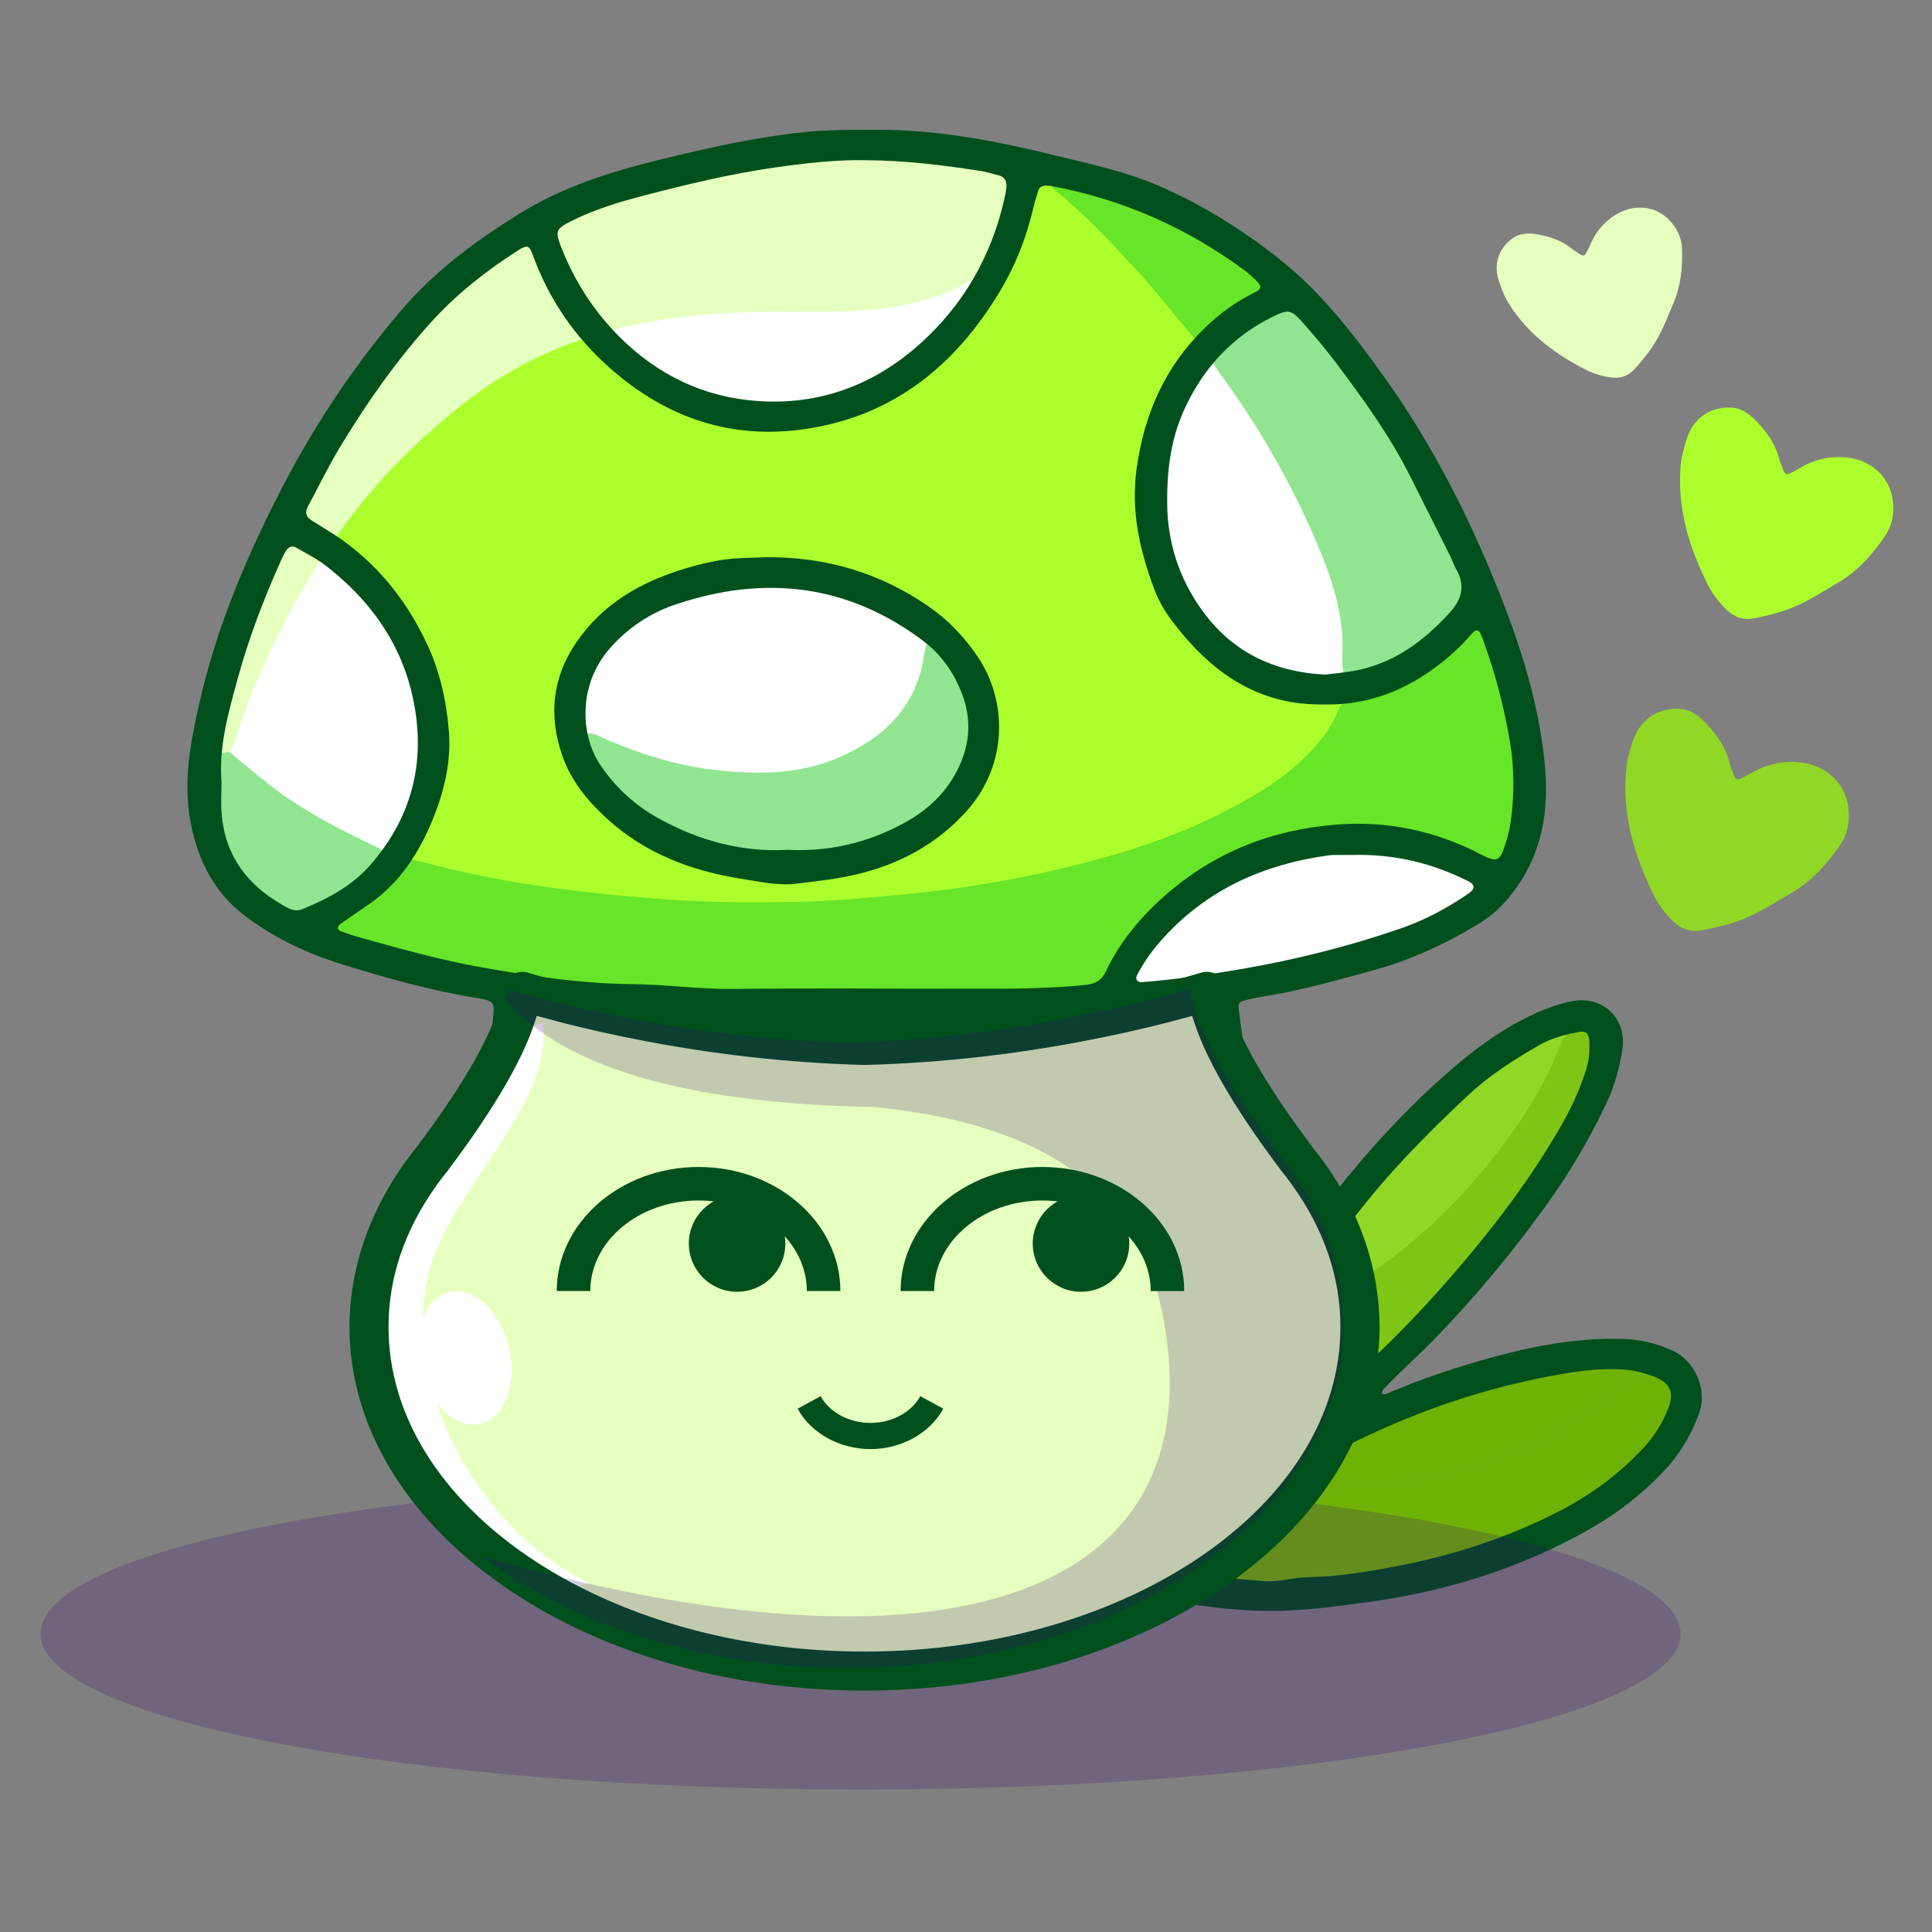<?xml version="1.0" encoding="utf-8"?>
<!-- Generator: Adobe Illustrator 25.0.0, SVG Export Plug-In . SVG Version: 6.00 Build 0)  -->
<svg version="1.1" id="Layer_1" xmlns="http://www.w3.org/2000/svg" xmlns:xlink="http://www.w3.org/1999/xlink" x="0px" y="0px"
	 viewBox="0 0 4000 4000" style="enable-background:new 0 0 4000 4000;" xml:space="preserve">
<rect x="0" y="0" width="4000" height="4000" fill="#808080" stroke="none"/>
<style type="text/css">
	.st0{fill:#00501E;}
	.st1{opacity:0.21;}
	.st2{fill-rule:evenodd;clip-rule:evenodd;fill:#380072;}
	.st3{fill-rule:evenodd;clip-rule:evenodd;fill:#ABFE2C;}
	.st4{opacity:0.5;}
	.st5{fill-rule:evenodd;clip-rule:evenodd;fill:#FFFFFF;}
	.st6{fill-rule:evenodd;clip-rule:evenodd;fill:#E5FFBE;}
	.st7{fill:#ABFE2C;}
	.st8{opacity:0.6;}
	.st9{fill:#FFFFFF;}
	.st10{opacity:0.2;}
	.st11{fill:#000072;}
	.st12{fill:#FFC880;}
	.st13{fill:#FF66AD;}
	.st14{fill:#6EB206;}
	.st15{fill:#91D826;}
	.st16{fill:#E5FFBE;}
	.st17{opacity:0.5;fill:#C0B4BD;}
	.st18{fill:#23CC23;}
</style>
<path class="st9" d="M1009.5,2738.5c10.8-66,6.4-133.3,16.5-199.5c1.7-11.5,2.4-23.3,2.3-35c-0.8-68.8,9-136.6,17.9-204.5
	c7.6-57.9,14.3-116,21.8-173.9c1.6-12.8-9.4-27.4,2.9-38.1c12.7-11.2,29-5.7,43.4-3.9c111.2,13.8,223.1,16.3,334.9,21.2
	c75.1,3.3,150.2,6.2,225.4,6.5c23.4,0.1,46.5-1.9,69.9-4.9c29.6-3.9,60.7-5.9,90-1.2c40.1,6.4,80,4.5,120,6.4
	c88.8,4.2,176.8-9.1,265.4-9.7c70.1-0.4,140.1-6.7,210.1-11c16.6-1,33-5.3,49.5-7.2c9.9-1.1,20.1-1.6,29.9-0.5
	c9.1,1,15.5,7.7,15.2,17.1c-2.9,73.9,16.3,145.5,21.9,218.5c4.5,58.3,12.7,116.1,14.5,174.8c2,64.9,10.8,129.6,15.2,194.6
	c2.2,33.3,5.7,67.5,0.8,100.2c-9,59.6-6,119.9-16.8,179.5c-18.3,101.3-56.8,192-125.5,269.1c-41.1,46.1-92,77.5-150.8,95.3
	c-91.3,27.6-183.5,50.4-278.8,60.9c-65.1,7.2-129.9,9.7-195.1,7.1c-10-0.4-20.1-0.6-30.1,0c-162.6,9.3-319.7-19.5-474-67.7
	c-70.7-22.1-126.8-63.5-173.3-122.3c-58-73.4-88.2-156.5-103.6-246.9c-7-41.3-10.7-82.8-10.7-124.7
	C1018,2805,1006.1,2772.4,1009.5,2738.5z M1799.3,2706.3c-53.6,0-107.1,0-160.7,0c-33.5,0-67-0.9-100.4,0.5
	c-39.4,1.6-52.5,16.3-55.2,56.2c-3.5,51.6,7.8,100.9,32.1,145.2c32,58.3,76.9,105.7,142.1,127.9c65.6,22.3,133,32.4,201.9,18.5
	c40.9-8.2,82.8-15.4,118.1-39.8c82.6-57.1,127.2-135.5,128.1-236.8c0.5-58.8-11.7-71.1-70.1-71.5
	C1956.6,2705.9,1878,2706.3,1799.3,2706.3z M1297.3,2385.7c-48.3,0.2-86,38.1-85.3,85.8c0.6,40.6,23.9,78.9,82.6,81.7
	c44.5,2.1,85.3-41.2,84.7-87.4C1378.8,2427.3,1336.1,2385.6,1297.3,2385.7z M2292,2553.6c58.2-2.6,83.6-40.5,84.6-79.9
	c1.3-48.2-33.9-85.8-83.1-87.8c-41-1.7-83.1,40.1-83.9,83.2C2208.8,2511.7,2249.1,2553.2,2292,2553.6z"/>
<path class="st14" d="M3314.3,2834.5c41.7,0.4,75.5-3,107.6,9.6c12.4,4.8,25.3,9.5,36,17c15.9,11.3,22.9,27,19.5,48
	c-6.7,41.4-27.8,75.1-54.7,105.5c-53.8,60.9-117.8,108-190.3,145.2c-143.4,73.5-295.9,112.8-455,132.4c-85.2,10.5-170.2,9-255.4,6.5
	c-14.9-0.4-29.8-3.6-44.5-6.6c-36.2-7.4-38.5-15.3-15-45.7c16.3-21.2,34.3-41.5,47.6-64.4c19.2-33,46.2-57.3,77.2-77.2
	c67.7-43.2,135.4-86.5,208.2-120.9c121.3-57.4,246.5-104.2,377.9-132.7C3222.4,2840.5,3272,2831.4,3314.3,2834.5z"/>
<path class="st15" d="M3311.3,2189.5c-0.7,24.1-13.1,55.3-25.8,86.2c-27.5,66.8-66.1,127.7-106.7,186.9
	c-102.5,149.6-223.2,283.5-356.4,406c-60.3,55.4-123.5,107.5-192.5,152c-12.3,7.9-25.1,21.7-40.3,14c-18.4-9.2-6.1-26.7-4.6-40.6
	c6.7-61.3,14.2-122.6,20.6-184c1.4-13.5,3.3-25.8,11.2-37.6c57.4-86.3,114.4-172.6,178.5-254.3c72.4-92.3,153.5-176.4,240.1-255.2
	c40.9-37.2,86.9-67.9,134.8-95.4c27.7-15.9,57.3-27.7,88.8-33.6C3297,2126.9,3311.4,2139.9,3311.3,2189.5z"/>
<g class="st4">
	<path class="st14" d="M2654.5,3077.5c10.9,2.1,20.6,4.4,30.5,5.9c8.2,1.2,16.6,2.4,24.9,2.1c206.6-6.1,404.7-43.8,581.4-159.3
		c32.2-21.1,63.9-43.1,91.6-69.6c15.9-15.2,31.5-17.1,50-9.1c9.1,3.9,18.6,8.1,26.3,14.2c15.2,12.2,21.7,27.7,18.2,48.5
		c-6.6,39.6-26.4,72.2-51.9,101.3c-52.3,59.5-114.2,106.6-184.5,144c-133.1,70.9-276,109.3-423.5,132.6
		c-99.3,15.7-199.6,15.9-299.8,10.4c-18.2-1-36.3-5-54.2-8.9c-15.7-3.4-20.8-17.2-9.9-30.5c28.8-34.8,51.7-74,79.8-109
		c23.9-29.8,56.7-51.8,92.8-66.5C2635.1,3080,2645.4,3079.4,2654.5,3077.5z"/>
	<path class="st14" d="M3310.9,2181.5c-1.4,34-13.2,65.3-26.1,96.2c-27.2,65.3-64.8,124.8-104.4,182.8
		c-103.3,151.3-225.5,286.4-360.2,410.1c-57.8,53.1-118.5,103.3-184.8,146.1c-11.2,7.2-22.9,13.8-35,19.4
		c-9.2,4.2-20.6-5.2-19.9-15.9c0.4-6.6,2.4-13.1,3.2-19.7c7.4-61.3,15.5-122.6,21.8-184c4.8-47.6,27.3-82.6,72-98.5
		c73.4-26.1,139.6-65,201.2-111.3c88.8-66.7,165.4-146,232.3-234.8c46.5-61.7,87.6-126.5,115.4-199.1c8-20.8,17-40.1,44.6-40.7
		c24.9-0.5,37.2,9,39.8,34.3C3311.3,2171.4,3310.9,2176.5,3310.9,2181.5z"/>
</g>
<path class="st16" d="M1799.2,2734.1c71.9,0,143.9-0.1,215.8,0c13.4,0,26.8,0.2,40.1,1.3c13.6,1.1,20.7,9.5,21.7,23
	c4.8,67.9-12.9,128.3-55.9,182c-46.4,57.8-109.2,79.7-179.2,88.9c-55.6,7.3-109.5-0.9-163.4-14.7c-61.2-15.6-103.1-56.5-133.7-106.9
	c-27-44.5-39.2-95.8-33-149.4c1.5-13.4,8.1-21.9,21.8-23c13.3-1.1,26.7-1.2,40.1-1.3C1648.7,2734,1724,2734.1,1799.2,2734.1z"/>
<path class="st7" d="M3152.5,1624.4c-1.9,56.5-5.6,109.8-31.8,158.6c-13.6,25.4-18.4,27.5-42.2,13.9c-67.9-38.7-140.5-59-218.3-68.9
	c-80.6-10.3-156.7,4.6-232.1,26c-71.4,20.3-135.5,57.3-192.9,104.8c-57.4,47.4-104.4,103.5-133.4,172.8c-10.3,24.6-28.1,30-51.8,30
	c-115.5,0.3-231,1.2-346.6,2c-26.7,0.2-53.2,0.4-79.9,5.4c-19.3,3.6-40.4,3.3-59.8-0.2c-23.3-4.1-46.5-5.1-69.9-5.3
	c-113.8-0.7-227.9,2.6-341.5-3.2c-108.2-5.5-217-8.1-323.7-32.9c-56.9-13.2-115.7-17.9-172.1-34.1c-48.3-13.9-96.5-27.6-144.7-41.9
	c-11.2-3.3-22.1-7.8-32.7-12.7c-9.8-4.6-11.8-19-3.5-25.1c10.8-7.8,22.5-14.4,33.7-21.6c46.8-29.9,89.7-64,121.8-110.5
	c70.2-101.7,94.3-212.7,70-334c-20.7-103.3-71.9-190.2-145-264.7c-29.4-30-63.8-54-99.8-75.6c-10-6-20.6-11.3-30.2-18
	c-13.6-9.5-16.7-19.6-11-34.7c3.5-9.4,8.1-18.4,12.8-27.3c56.3-108.8,122.7-211,199.1-306.9c49.3-61.9,103.5-118.4,166.6-166.1
	c22.6-17.1,46-33.6,70.5-47.9c34.2-20.1,41.6-16.9,56.1,18c2.6,6.2,4.2,12.8,6.9,18.9c45.3,103.5,110.3,191.4,205.7,253.8
	c47.7,31.2,98.6,57.3,155.4,68.4c93.5,18.4,186.2,17.7,276.7-16.4c122.4-46,214.1-128.1,281.9-238.6
	c38.8-63.3,66.2-131.2,80.5-204.2c1.6-8.2,4-16.3,6.8-24.2c4.7-13.3,12.3-17.4,27.3-15.4c1.6,0.2,3.2,0.9,4.9,1.2
	c147.2,26.5,282.2,82.5,404.9,167.8c19.2,13.3,37,28.8,54.7,44.1c12.4,10.7,11,24-3,33.2c-8.4,5.5-17.6,9.6-26.4,14.5
	c-104.2,58.9-172.2,146.6-207.6,260.3c-35.8,115.4-29.3,229,23.3,337.3c60.3,124.2,159.3,200.5,297.9,219.6
	c57.8,8,113.5-6.1,166.7-27.2c61.6-24.4,115-61.3,155.7-114.7c2-2.7,4-5.4,6.2-7.9c17.3-18.9,32.3-17,41.9,5.5
	c2.6,6.1,4.2,12.7,6.4,19c27.4,77.5,47.6,156.8,60.8,237.9C3151.5,1580,3151.2,1603.7,3152.5,1624.4z M1626.2,1809.9
	c48.9,1.1,96.7-5.7,144-17.3c83-20.4,156.6-57.4,215.1-121.5c64.2-70.4,92.7-177.9,37.3-278.4c-45-81.5-113.1-136.4-196.6-171.4
	c-101.5-42.5-206.9-62-318.2-45.1c-70.7,10.7-136.5,31.5-197.5,67.8c-72.2,43-121.2,103.6-141.2,186.5c-6.4,26.7-6.4,52.8-1.8,79.5
	c16.1,94.5,75.6,159.3,150.6,210.1C1410.1,1782.8,1515.2,1808.1,1626.2,1809.9z"/>
<path class="st9" d="M1634.6,1780.3c-95-1.4-185.8-20-270.6-64.4c-43.6-22.8-80.8-53.4-112.4-91c-33.2-39.5-55-84.5-58-136.3
	c-3.3-57.3,15-108.9,52.4-152.6c41-48,91.3-83,151.6-103.4c47.8-16.2,96.5-24.6,147-29.2c101-9,196.4,8.1,286.9,51.6
	c65.6,31.6,123.9,73.3,159.9,139.8c42.6,78.8,43.3,155.6-7.3,231.7c-43,64.8-107.4,99.1-177.1,125.1
	C1751.6,1772.1,1693.8,1781.3,1634.6,1780.3z"/>
<path class="st9" d="M1787,314.9c96.6,7.5,187,8.9,275.2,29.3c4.9,1.1,9.7,2.5,14.5,3.9c25.4,7.5,31.2,14.8,26.1,39.2
	c-20.3,97.8-57.3,187.7-119.4,267.4c-52.7,67.6-117.6,118-194.2,154.4c-53.5,25.4-109.6,40.3-169.5,38.4
	c-38.3-1.2-76.7,2.3-114.9-6.1c-119.9-26.5-213-93.2-286.1-189.6c-34.5-45.5-61.9-95.3-80.1-149.7c-9.7-28.9-7.3-34.4,18.5-48.2
	c42.8-22.9,87.5-41.4,134.6-53.9c92-24.5,184.4-47.5,278.3-63.9c39.4-6.9,79.4-9.9,119.2-14.1C1724.1,318.3,1759.7,324.9,1787,314.9
	z"/>
<path class="st9" d="M2396.4,1045.5c0.6-137.5,43.5-241.8,125.5-329.5c34.5-36.9,78.5-61.7,124.8-82.3c19.7-8.8,35.5-6.1,49.3,10.1
	c31.3,36.9,64.2,72.6,93.5,111c96.8,126.7,174.9,264.4,237.1,411.2c2.6,6.2,4.8,12.6,8.4,18.2c20.6,31.3,15.8,58.3-10,85.1
	c-40.6,42.2-80.4,83.4-134.4,110.7c-155.1,78.2-340.6,21.3-428.7-123.1C2419.3,1186.9,2393.8,1111.9,2396.4,1045.5z"/>
<path class="st9" d="M437.9,1633.5c-2.9-63.5,9.1-121,22.9-177.6c26.5-108.9,65.5-213.8,111.2-316.1c2-4.6,4.1-9.2,6.7-13.5
	c9.6-16.3,21.1-20.6,37.7-10.6c27.1,16.3,55.2,32.1,79.2,52.5c58.7,50.1,111.6,105.1,144,177.4c53.3,119.2,59.8,239.5,6.4,359.2
	c-42.9,95.9-118.1,159.8-216.3,196.7c-11.7,4.4-22.6,4.3-33.8-1c-78.4-37.3-131.9-94.9-150.3-181.9
	C439.2,1689,436.3,1659.3,437.9,1633.5z"/>
<path class="st9" d="M2814.4,1757.5c35.1-1.7,78.3,1.1,121.1,10.7c43,9.6,82.5,27.5,120.4,49c18.2,10.3,19.4,26.3,3.1,40.9
	c-12.3,11-26.4,20.6-40.8,28.8c-65.6,37.8-136.1,63.5-208.5,85.4c-104.4,31.7-212,47.8-318.7,67.6c-40.9,7.6-83,9.1-124.6,12.6
	c-9.7,0.8-20.1-0.7-29.5-3.3c-6.6-1.8-10.5-8.5-8.3-16c1.9-6.3,4.6-12.5,8-18.2c63.8-105.1,151.3-182.1,267.9-223.8
	C2688.9,1761.3,2714.6,1757.5,2814.4,1757.5z"/>
<path class="st7" d="M1777.6,3031.6c-37.1-1.2-72.6-10.1-108.2-19.8c-33.6-9.2-60.3-27.8-83.1-53.2c-15-16.7-15-27.4,2.7-41.9
	c37.9-31.1,80.6-53.7,128.1-66c102.8-26.7,197.9-6.1,287.4,47.7c5.7,3.4,11.2,7.3,16.4,11.5c9.4,7.7,10.6,16.8,2.9,26.1
	c-24.8,29.9-53.5,56.4-89.7,70.4C1884.3,3025.5,1831.6,3034.3,1777.6,3031.6z"/>
<path class="st17" d="M1791.1,3399.4c-39.6,2.1-81.4,2.3-123.2,0.6c-97.3-4.1-192.6-20.8-286.4-46c-29.1-7.8-58.3-15.4-86.7-25.3
	c-70-24.4-127.2-66.2-168.6-128.4c-3.6-5.5-8.7-11.2-4-17.6c4.7-6.4,12.3-3.9,18.7-2.6c90.1,19.2,181.8,27.3,273.2,34.9
	c66.4,5.5,133.7,5.3,200.7,2.2c76.9-3.6,153.3-10.4,228.1-29.5c122.5-31.4,228.5-90.3,319.1-180.2
	c105.9-105.1,170.5-230.5,199.3-375c7.8-39.1,14.3-78.9,14.1-119.3c-0.3-56.9,1.6-113.8,1.4-170.7c-0.3-67.2-13-132.9-25.3-198.7
	c-1.5-8.2-4.4-16.2-5.3-24.4c-1.5-13.1,5.7-21.7,19.5-24.6c1.6-0.3,3.3-0.5,5-0.6c41.7-2.8,83.4-4.6,124.7-11.8
	c17.8-3.1,32.5,4.6,28.5,28.7c-5.7,33.6,6,66.1,8.9,99.2c4.4,49.9,11.8,99.5,17.1,149.3c10.3,98,15.7,196.4,21.8,294.7
	c2.3,36.6,9,73.3,6,109.8c-7.7,94.7-8.7,190.1-36.3,282.6c-22.1,74-60.8,137.3-111.1,194.3c-37.4,42.4-84.6,71.3-138.1,88.2
	c-92.6,29.1-186.5,52-283.4,63.4C1936.7,3401,1865.2,3402,1791.1,3399.4z"/>
<g class="st4">
	<path class="st18" d="M3152.5,1625.2c-1.7,50.8-4.2,102.6-28.3,150.3c-3.8,7.5-7.7,14.8-12.3,21.8c-5.3,8.3-13.7,9.7-21.9,5.9
		c-10.6-5-20.2-11.8-30.6-17.1c-60.2-30.5-123.5-48.3-190.8-57.5c-85.3-11.7-166.7,2.7-246.7,27c-82.7,25.1-155.5,70.7-218,129.9
		c-39.9,37.8-76.3,81.1-96.1,133.2c-13.4,35.1-34.8,43.3-68.9,43.1c-115.4-0.7-230.9,0.9-346.3,1.6c-21.7,0.1-43.3-0.1-64.8,5
		c-21.3,5.1-43.6,5.2-64.8,0.4c-23.2-5.3-46.4-5.3-69.8-5.4c-113.8-0.7-227.7,2.5-341.2-3.2c-108.1-5.4-216.8-8.2-323.4-33
		c-56.8-13.2-115.6-17.9-172-34.1c-49.8-14.3-99.6-28.8-149.3-43.3c-8-2.3-15.9-5.2-23.5-8.7c-15.9-7.2-17.9-21-4.5-30.8
		c5.4-3.9,11.5-6.8,17.1-10.5c44.9-29.2,90.5-57.3,122-102.6c11.9-17.1,28.4-20.1,48.8-14.6c79.1,21.5,159.2,38.4,240.3,50.4
		c85.9,12.7,172.1,21.4,258.8,28.2c93.6,7.4,187,7.8,280.5,6.1c76.6-1.4,153.1-8.8,229.6-16.1c95-9.1,189-23.7,282-44.1
		c134.3-29.4,265.7-68.1,388.1-132.6c56.3-29.7,110.5-62.5,156.3-107.8c27.7-27.4,51.7-57.2,66.5-93.3c9.2-22.5,24.1-33.6,47.9-38.2
		c60.3-11.6,113.1-39.4,161-77.7c18.4-14.7,35.2-30.7,50.1-48.9c6.3-7.7,12.5-15.7,19.8-22.4c9.6-8.6,23.1-5.3,29.2,6.8
		c3,5.9,5,12.3,7.3,18.6c29,80.4,49.8,163,63.8,247.3C3151.8,1580.4,3151.1,1602.4,3152.5,1625.2z"/>
	<path class="st18" d="M2669.6,626.6c6.4,3.4,12.9,5.6,17.9,9.7c7.7,6.3,15,13.4,21.5,20.9c77.9,89.6,148.6,184.4,207.2,288.1
		c45.2,80,85.7,162.2,123.1,246.2c11.7,26.4,11.6,46.6-6.9,68.5c-46.8,55.6-97.9,105.3-167.6,131.3c-15.6,5.8-31.5,11.3-47.7,15.1
		c-27.3,6.4-35.9-0.9-38-30c-0.4-5-0.6-10-0.2-15c5.7-86.1-21.6-164.9-54.7-241.9c-52.3-121.6-117.7-235.8-195.9-342.6
		c-29-39.6-27.2-46,11-77.4c32.5-26.7,67.7-48.7,106.4-65.2C2653.2,631.3,2661.3,629.3,2669.6,626.6z"/>
	<path class="st18" d="M1611.9,1780.2c-74.5-1.6-165.1-20.4-249.5-65.3c-62.1-33-111.5-79.4-144.6-141.6c-8-15.1-25.2-33.7-8.7-49.6
		c13.2-12.7,31.8,1.3,46.4,7.5c69.6,29.4,141.1,52.4,216.1,61.7c90.3,11.2,180.2,12.3,266.1-25.1c92.7-40.4,158.4-103.9,175.2-208.3
		c1.1-6.6,1.7-13.3,3.4-19.8c4.3-16.9,16-19.5,29.4-6.6c2.4,2.3,4.9,4.6,7,7.2c38.8,45.6,67.1,96.5,70,157.3
		c1.7,34.9-5.2,69.5-22,101.5c-27.3,51.9-67.8,90.2-118.6,118.5C1804.4,1760.7,1721,1780.9,1611.9,1780.2z"/>
	<path class="st18" d="M438.2,1629.4c0.9-23.2-3.3-46.8,4.1-69.8c4.9-15,13.7-18.3,25.7-8.5c28.5,23.3,56.4,47.2,85.3,70
		c59.4,47,125.1,83.6,193,116.5c6,2.9,11.9,6.2,18,8.9c38.7,16.7,48.9,24.8,9.3,64c-40.7,40.3-88.3,71.4-142.9,90.7
		c-11.7,4.1-22.6,5-33.9-0.2c-77.2-35.9-130.5-92.4-150.2-176.9C439.3,1693.1,434.4,1661.6,438.2,1629.4z"/>
	<path class="st18" d="M2006.3,2723.4c16.7,0,33.4-0.7,50,0.2c11.1,0.6,19.1,7.7,19.8,19c1.1,18.3,2.8,36.9,0.5,55
		c-10,79.3-50.1,140.7-116.2,184.5c-32.7,21.6-71.7,27.1-109.4,33.7c-67.3,11.8-132.8,0.7-196.8-21.1c-17.6-6-33.8-14.5-45.9-29.2
		c-5.1-6.3-1.3-18.4,7-19.8c26.3-4.5,52.8-7.6,79-12.7c50.8-10,101-21.6,145.8-49.9c44.4-28.1,74.6-66,88.6-116.7
		c2.2-8,4.3-16.1,6.7-24.1c3.8-12.7,12.6-19.3,25.8-19.5c15-0.2,30.1,0,45.1,0C2006.3,2722.9,2006.3,2723.1,2006.3,2723.4z"/>
	<path class="st18" d="M2634,595.9c-1.4,3-2.2,8.8-5.6,11.5c-7.7,6.2-16.5,11.2-25.1,16.2c-33.4,19.3-65.4,40.1-93.7,66.7
		c-24.8,23.4-25.8,22.9-49.8-5.3c-34.6-40.7-67.4-83.1-103.5-122.3c-55.5-60.2-111.2-120.4-175.4-171.7c-2.4-1.9-4.2-5.1-5.5-8
		c-1.7-3.7-0.3-7.3,3.6-8.1c4.7-1,10.1-2.1,14.5-0.9c58.1,15.4,117.8,25.2,173.2,49.7c90.4,40,177.9,85.3,253.3,150.7
		C2630.9,583.9,2633.1,587.2,2634,595.9z"/>
	<path class="st18" d="M1400.9,373.7c8-0.8,14.1,1.6,14.1,9.7c0,8-6.4,10.6-13.5,10.5c-6.5-0.1-14-0.7-13.8-9.4
		C1387.8,376.6,1394.8,374.6,1400.9,373.7z"/>
</g>
<path class="st16" d="M1837.9,273c27.5-1.8,51.8,3.4,75.1,14c35.5,16.1,72.9,23.4,111.8,25.7c21.6,1.3,43,5.8,64.5,8.9
	c15.1,2.2,23.4,11.8,27.3,25.8c8.8,31.7,5.3,63.1-4.1,93.8c-24.1,78.7-75.6,133.3-151.2,163.8c-67.4,27.1-138.6,37.7-210.9,39.5
	c-77,1.9-154.1-0.6-231,2.8c-197.6,8.7-383.4,54.7-544.7,176.9c-96.7,73.3-182,157.6-254.9,254.4c-85.1,113.1-149,238-203.5,368
	c-10.3,24.6-17.3,50.6-25.8,76c-2.7,7.9-4.6,16.2-8.4,23.5c-4,7.7-11.4,12.5-20.3,12.5c-11.8,0.1-17.6-8.3-21.8-17.8
	c-5-11.4-3.1-23.1,0-34.5c22.8-83.9,45.5-167.7,81.7-247.4c46.5-102.2,99.5-200.5,155.2-297.9c44.8-78.4,90.5-156,138-232.7
	C852.7,666.9,904,619.9,958,574.9c30.9-25.7,64.5-47.7,99.6-67.5c52.4-29.7,103.5-61.7,156.5-90.3c96.6-52,199.9-85,307.7-104.5
	c82.2-14.9,164.7-28.6,248.4-32.2C1793.6,279.4,1815.9,269.3,1837.9,273z"/>
<path class="st0" d="M969.2,2730.1c-7.6-77.2,6.6-156.8,10-237c4.9-113.6,19.3-226.3,36.5-338.6c2-13.2,2.9-26.6,4.4-39.9
	c4.6-40.8,4.8-42.3-37.1-49.1c-92.8-15-182.8-40.7-272.3-68.2c-73.8-22.7-143.7-55.4-205.4-102.6c-61.2-46.8-93.7-110.8-109.4-185.7
	c-18.1-86.4-2.1-169.8,16.8-253c36-159.4,99.7-308.5,174.8-452.9C655,873.5,736.2,753.3,831.2,642c70.5-82.5,156-145.1,247.6-201.6
	c103.1-63.5,217.4-93.7,333.3-120.9c87.9-20.6,176.4-39.1,266.3-47.2c46.5-4.2,93.6-3.2,140.5-3.4c126.4-0.5,249.2,24.3,371.2,54.2
	c73,17.9,146.6,33.6,216,64.6c87.7,39.1,168.1,89.3,243.1,148.9c84.8,67.4,150.4,151.6,212.9,238.6c107.1,149,188.7,312,254.1,482.9
	c41.3,108,73.5,219.4,83,335c8.6,103.4-14.1,199.6-87.3,278.8c-16.1,17.5-35,31.4-55,43.4c-66.2,39.9-135.8,72-210.6,92.7
	c-79,21.8-157.9,44.1-239.1,56.7c-8.2,1.3-16.4,3.2-24.5,5.1c-18.4,4.4-19.8,6-17.6,23.1c10.6,81.2,22,162.2,31.9,243.5
	c5.1,41.4,8.1,83.1,11.2,124.7c3.2,43.3,1.3,86.8,9.4,129.9c4.1,21.9-2.1,45.2,7.8,66.6c17.9-15.6,27.8-37.1,41-56.1
	c87-125.4,182.7-243.7,294.6-347.9c66.2-61.6,136.1-118.9,219.9-156.4c23.1-10.3,46.4-18.8,71.1-23.9
	c65.2-13.4,116.5,33.3,106.9,99.2c-5.5,38.1-15.9,75-32.4,110.3c-35.6,76.1-78.4,147.9-127.5,215.8
	c-68.7,95-143.2,184.9-224.9,269.4c-36,37.3-74.9,71.3-110.4,109c-2,2.1-2.4,5.6-3.5,8.5c3,0.3,6.5,1.8,9,0.8
	c72.3-31.2,146.8-56.2,222.8-76.8c87.5-23.7,176-40,267.2-37.4c35.7,1,69.4,8.8,101.9,23.3c49,22,74.2,81.8,57,129.9
	c-16.1,45.2-40,84.8-72.2,119.3c-45.9,49.2-98.8,89.6-157.7,122.9c-144.8,81.8-300.4,129.1-464.6,150.7
	c-62.9,8.3-125.7,17.1-189.4,17.1c-65.4,0-130-7.4-194.3-18.3c-23.9-4-44.8-4.3-66.4,10.3c-24.9,16.9-53.6,27.1-82.5,36.2
	c-102.3,32.4-206.4,54.4-313.6,65.5c-103.7,10.7-207.4,8.6-310.7,5c-93.2-3.2-186.3-17.5-276.6-44c-36.9-10.8-74.2-20.6-110.6-32.8
	c-59.8-20.1-110.9-54-154.2-100.1c-71.9-76.5-116.2-166.5-136.9-269.2C971.7,2903.7,964.9,2819.1,969.2,2730.1z M2742.2,1458.6
	c-23.5-0.2-46.7-1-70-5.2c-107.4-19.6-183.2-85-246.3-168.7c-15.1-20.1-27.5-42.1-36.4-65.7c-30.2-80.5-48.4-161.6-36.1-249.6
	c15.9-113.7,59.3-211.4,142.1-291.5c30.4-29.4,63.9-53.6,101.8-72.2c15.7-7.7,15.7-13.1,2.3-26c-7.2-7-14.6-13.8-22.7-19.8
	c-120.4-88.9-253.9-147.8-401.2-174.9c-3.3-0.6-6.7-0.7-10-0.7c-7.3,0-13.4,2.9-15.8,9.8c-3.8,11.1-7.1,22.3-9.8,33.7
	c-14.5,62.4-37.5,121.7-70.5,176.4c-91.7,152-218.6,255.8-398.7,283.5c-155.7,23.9-290.9-22.2-407.5-125.1
	c-72.7-64.1-126.5-142-159.9-233.6c-8-22-11.5-23-32.6-9.5c-65,41.7-125.4,89.2-177.5,146.6c-72.2,79.5-133.6,167.2-189.1,258.9
	c-24.2,40-44.5,82.3-66.8,123.5c-7,12.9-3.5,22.2,8.5,29.4c8.6,5.2,16.9,10.9,25.5,16c96.6,57.4,165.6,139,213,240.2
	c26.6,56.9,39.7,117.4,44.8,179.1c5,60.8-8.4,120.1-30.6,176.5c-28.7,72.7-69.4,137.3-135.3,182.8c-19.3,13.3-38.6,26.4-57.8,39.9
	c-2.5,1.8-5.3,4.7-5.8,7.5c-1,6.3,4.7,7.7,9.1,9.2c11,3.9,22.1,7.9,33.3,11c83.7,23.5,167.2,47,253.1,62.3
	c103.8,18.5,207.8,34.1,313.2,35.1c70.3,0.7,139.8,10.8,210.2,10c150.6-1.9,301.2-0.5,451.7-0.6c91.9-0.1,183.8,1.7,275.5-7.6
	c20.4-2.1,34.2-8.1,43.3-27.4c29.7-62.9,73.3-114.8,125.7-160.3c100.9-87.7,218.7-133.7,350.8-144.3c106-8.5,206.2,12.5,300.6,61.8
	c32.5,17,39.1,14.1,49.9-19.6c5.1-15.9,9.3-32.3,11.6-48.7c7.7-54.8,7.6-110.1-1.5-164.5c-11.9-70.9-29.9-140.6-54.7-208.4
	c-2.3-6.2-4.3-12.7-7.6-18.4c-2.8-4.7-8.3-6-12.5-1.8c-10.6,10.7-20,22.5-30.9,32.9C2942.7,1414.5,2852.5,1460.3,2742.2,1458.6z
	 M2557.5,2725.3c4.9-65.2-8.8-141.5-12.2-218.3c-2.5-56.7-6.5-113.4-12.5-169.8c-7.1-66.4-16.8-132.6-26-198.7
	c-2.3-16.2,6.4-38.7-7.6-47.2c-11.9-7.2-32-0.7-48.5-0.2c-13.4,0.4-27-0.5-40.1,1.7c-77.8,13-156.7,12.5-234.8,15.1
	c-163.8,5.6-328,2.1-492,3.8c-142.2,1.4-284.2-3-426.1-11.5c-51.7-3.1-103.3-7.8-154.9-12.2c-12.2-1-18.4,2.2-19.6,15.4
	c-3.8,41.6-7.6,83.2-12.8,124.6c-13,102.7-25.3,205.5-29.1,309.1c-2.6,70.1-12.4,139.8-10.8,210.2c2,92.2,7.9,183.6,32.5,273.1
	c29.1,105.9,86.3,190.8,179.5,250.8c33.1,21.3,70.3,30.5,107,41.8c115.8,35.7,235,53.1,355.3,58.2c59.5,2.5,119.5-2.6,179.4,0.8
	c18,1,36.3-6.1,54.6-6.5c123.5-2.9,241.3-33.9,358-70.7c44-13.9,81.4-40,113.3-72.2c66.3-67.2,107.9-148.2,126.3-240.9
	C2552.2,2900.9,2558.4,2819.4,2557.5,2725.3z M1793.1,331.7c-59.8-1.4-124.6,5.9-188.9,15.1c-90.9,13-180.4,34.5-269.3,57.6
	c-53.3,13.9-106.3,29.7-155.7,55.1c-27.5,14.1-29.5,20.1-19.2,47.3c27.7,72.8,68.8,137.4,124.1,192.1
	c78.9,78.2,174.3,123.8,285,131.4c146.2,10,268.8-46.1,368.1-149.9c72.8-76,120-168.2,143-271.8c1.4-6.5,2.7-13.1,3.4-19.7
	c1.5-13.2-3-22.9-17-26.2c-11.4-2.7-22.5-6.6-34.1-8.4C1955,342.2,1877.2,332.3,1793.1,331.7z M2743.3,1396.7
	c16.7-2.1,38.4-3.9,59.6-7.7c81-14.6,143.2-60.1,197.7-119.6c25.7-28.1,33.8-56,14.6-90.2c-4.9-8.7-7.9-18.4-12.4-27.4
	c-27.6-55.2-55.2-110.3-83-165.4c-43-85.4-98.8-162.5-156.3-238.5c-21.1-27.9-43.8-54.8-67.1-80.9c-23.4-26.2-29.4-26.9-60.5-11.7
	c-84.3,41.3-144.1,106.1-183.3,191c-28.7,62.1-36.6,127.1-36.1,195c0.6,81.7,24.2,154.7,70.9,220.3
	C2548.5,1347.5,2633.3,1390.9,2743.3,1396.7z M2618.1,3273.7c30.5,2.1,59.9-8,89.8-8.4c62.3-0.8,123.1-11.1,183.8-22.7
	c115.7-22,226.5-58.1,331.7-111.4c69.3-35.2,131-80.2,183.3-138c20.6-22.8,35.7-48.5,47-76.5c13.5-33.4,4.5-53.9-30.1-67
	c-23.4-8.8-47.9-14.1-73.4-15c-48.9-1.7-96.8,6-144.2,15.1c-221.7,42.4-423.9,131.9-610.6,257.3c-19.3,12.9-40.2,26.8-52.9,45.3
	c-22.6,33.2-45.9,65.7-71.1,96.9c-6,7.5-1.2,12,7.1,12.8C2525,3266.1,2571.6,3269.9,2618.1,3273.7z M458.6,1618.4
	c0,22.6-1.5,44.4,0.3,66.1c7.3,92,58.3,153.8,137.5,195.5c9.3,4.9,18.9,6.5,28.9,2.5c53.3-21.5,103.9-48.6,141.8-92.1
	c89.8-103,116.8-223.4,85.5-355.3c-26.1-110-90.5-196.4-179.2-264.8c-18.4-14.2-39.7-24.7-59.9-36.4c-8.6-5-16.3-1.8-21.3,6.4
	c-4.3,7.1-8,14.7-11.4,22.3c-34.9,77.9-65.4,157.6-88,239.9C473.3,1473.2,452.8,1544.3,458.6,1618.4z M3290.6,2170.4
	c0-5,0.3-10.1-0.1-15c-1.2-16.4-7-21.6-22-18.7c-28,5.4-55.8,12.3-80.7,26.6c-52.3,30-103.2,62.3-147.4,103.6
	c-93,86.8-181.9,177.8-256.8,280.9c-53.1,73-102.8,148.4-154.3,222.5c-6.1,8.7-8.6,17.9-8.6,28.2c-0.1,62-7.1,123.3-18.8,184.1
	c-0.6,2.9,0.2,7,2,9.3c3.6,4.8,8.8,2.9,13.1,0.6c5.9-3.2,11.5-6.8,17.1-10.5c64.8-41.8,123.4-91.7,180.2-143.4
	c68-61.9,131.6-128.1,192-197.8c71.4-82.3,138.2-167.8,195.8-260.2c27.4-43.9,53.8-88.6,71.9-137.5
	C3282.6,2219.6,3291.7,2196.2,3290.6,2170.4z M2796.6,1770.1c-3.9,0-19,0-34,0c-3.3,0-6.7,0.2-10,0.6
	c-137.2,18.4-256.5,72-349.5,177.4c-18.9,21.4-35.1,44.6-48.5,69.8c-5.1,9.5-0.1,16.4,10.5,15.5c68.2-5.5,135.8-15.2,203.2-26.8
	c112.3-19.2,222.3-46.7,329.9-83.7c50.8-17.4,98.1-42.5,142.3-73.1c14.1-9.7,13.7-18.2-1-25.6
	C2966.4,1788,2889.7,1767.5,2796.6,1770.1z"/>
<path class="st0" d="M1584.5,1153.7c122.4-1.3,234.9,31.1,335.9,100.3c41.6,28.5,76.3,64.4,104.6,106.8
	c60.1,90.1,63.4,222.4-25.1,319.9c-60.6,66.8-136.1,107.5-222.3,128.6c-42,10.3-85.5,15-128.5,20.2c-38.5,4.7-76.9-4.2-114.4-10.1
	c-104-16.4-200-52.7-279.4-125.7c-40.1-36.9-73.6-78.3-91.3-129.7c-28.4-82.2-20.8-160.9,29.3-234.2
	c54.7-80,133.3-124.6,223.3-152.2c27.1-8.3,55-15.1,83-19C1527.4,1154.6,1556.1,1155.1,1584.5,1153.7z M1629.4,1759.4
	c104.1,5.4,183.1-23.6,240.8-54.5c51.4-27.6,91.9-65.9,116.4-119.9c21.8-48.1,24.2-96.9,6-146.3c-16.6-44.8-43.4-83.3-81.5-112
	c-156.9-118.1-329.5-136.7-512.5-75.2c-52.7,17.7-98.6,48.3-136.1,91c-67,76.4-60.4,181.6-19.1,242.1c32,46.9,72,83.3,121.1,110.3
	C1448.2,1741,1537.6,1764.8,1629.4,1759.4z"/>
<path class="st0" d="M1797.6,2685.9c76.9,0,153.8-0.4,230.7,0.1c74,0.5,104.3,32.4,96.9,106.1c-10.3,101.9-55.8,184.1-142.7,241.2
	c-28.7,18.8-62.4,23.1-94.3,32.6c-84.1,25-166.6,12.6-245.6-17.2c-71.7-27-121.6-81.6-151.9-151.7c-11.8-27.3-17.6-57.4-24.6-86.6
	c-3.1-12.8-3.5-26.5-3.2-39.8c1.1-54.9,28.4-83.5,84-84.3c83.6-1.3,167.2-0.3,250.8-0.3C1797.6,2686,1797.6,2686,1797.6,2685.9z
	 M1798.3,2748.6c-48.4,0-96.8,0-145.2,0c-31.7,0-63.4-0.4-95.1,0.2c-29.2,0.6-35.2,6.8-32,36.4c2.1,19.8,6.4,39.5,12,58.6
	c24.6,83.4,76.1,139.3,163.7,157.6c19.6,4.1,39,9.1,58.8,11.8c64.8,8.9,125.6-7.7,185-31.7c6.1-2.5,11.8-6.3,17.2-10.2
	c65.4-47.7,93.8-114.8,100.3-193.1c0.4-4.9-0.3-10-1.3-14.9c-1.5-6.9-5.6-12.4-13.1-13c-13.3-1-26.6-1.7-39.9-1.7
	C1938.5,2748.5,1868.4,2748.6,1798.3,2748.6z"/>
<path class="st7" d="M3485.6,931.4c3-10,5.3-20.3,9.1-29.9c14.8-37.5,47-58.3,86.5-57.8c24.3,0.3,41.5,13.8,56.8,29.9
	c20.1,21.1,36.9,44.7,44.8,73.5c2.4,8.9,5.8,17.6,9.2,26.3c3.5,8.9,7.3,10.1,16.1,5.6c8.2-4.3,16.3-8.9,24.4-13.4
	c30.6-16.7,64-22.8,97.7-17.6c44.9,7,83.2,39.7,88.8,89.6c2.9,25.9-1.2,50.2-16.7,72.8c-25.8,37.9-55.5,71.3-95.3,94.9
	c-38.9,23.1-76.6,48.5-120.6,61.4c-17.8,5.2-35.8,9.8-54,13.4c-21.9,4.3-40.9-1.7-57.4-17.4c-17.1-16.2-30.8-35-41-55.8
	c-33.7-68.3-56.7-139.5-55.7-216.9C3478.5,970,3480.2,950.5,3485.6,931.4z"/>
<path class="st16" d="M3110.2,600.9c-2.9-8.3-6.5-16.4-8.7-24.9c-8.6-32.8,2.9-63.1,30-82.4c16.6-11.9,35.1-11.3,53.4-8
	c24.2,4.4,47.3,12,67.1,27.6c6.1,4.9,12.7,9.1,19.3,13.3c6.8,4.3,10,3.2,13.7-4.2c3.5-7,6.6-14.2,9.9-21.2
	c12.5-26.6,32.1-47.4,57.6-60.6c34-17.6,76.3-14.5,104.9,16.6c14.9,16.2,24.2,34.7,25,57.8c1.3,38.6-2.2,76.1-17.4,112
	c-14.9,35-27.8,71.1-51.4,101.8c-9.5,12.4-19.4,24.5-30,36c-12.7,13.8-28.7,19.2-47.7,16.8c-19.7-2.5-38.3-8.4-55.7-17.5
	c-56.9-29.6-108-66.6-145.9-119.6C3124.7,630.7,3116.1,616.6,3110.2,600.9z"/>
<path class="st15" d="M3373.3,1558.5c3.3-10.5,5.8-21.2,9.9-31.3c16-39.2,49.9-60.7,91.4-59.8c25.5,0.6,43.4,14.9,59.3,32
	c20.9,22.4,38.3,47.3,46.3,77.7c2.5,9.4,5.9,18.6,9.4,27.7c3.6,9.3,7.5,10.7,16.8,6c8.7-4.4,17.2-9.2,25.8-13.8
	c32.3-17.2,67.4-23.3,102.7-17.4c47,7.8,86.9,42.5,92.2,95c2.8,27.3-1.8,52.6-18.2,76.2c-27.5,39.5-59,74.3-101,98.7
	c-41,23.8-80.9,50.1-127.2,63.1c-18.7,5.2-37.7,9.9-56.8,13.5c-23,4.3-42.9-2.3-60.1-18.8c-17.8-17.2-31.9-37-42.5-59
	c-34.6-72.1-58-147.1-56.2-228.3C3365.5,1599,3367.5,1578.5,3373.3,1558.5z"/>
<g>
	<path class="st0" d="M1738,2500h-62c0-92.3-89.9-167.5-200.3-167.5s-200.3,75.1-200.3,167.5h-62c0-126.5,117.7-229.6,262.4-229.6
		S1738,2373.4,1738,2500z"/>
	<circle class="st0" cx="1547" cy="2412" r="89.2"/>
	<path class="st0" d="M2374.2,2500h-62c0-92.3-89.9-167.5-200.3-167.5s-200.3,75.1-200.3,167.5h-62c0-126.5,117.7-229.6,262.4-229.6
		S2374.2,2373.4,2374.2,2500z"/>
	<circle class="st0" cx="2183.3" cy="2412" r="89.2"/>
</g>
<g class="st1">
	<g>
		<path class="st2" d="M1781.6,3059.7c937.7,0,1697.8,144.5,1697.8,322.7c0,178.2-760.1,322.7-1697.8,322.7
			c-937.6,0-1697.7-144.5-1697.7-322.7C83.8,3204.1,844,3059.7,1781.6,3059.7"/>
	</g>
</g>
<g>
	<g>
		<g>
			<path class="st6" d="M1789.8,3459.8c-566.5,0-1025.8-318.8-1025.8-712.3c0-114,38.6-221.7,107.2-317.2l-0.1,0l1-1.3
				c6.9-9.6,14.1-19,21.6-28.3c114.1-151.5,176.6-267.6,187.3-348.2c69.7,20.7,141.8,38.7,216.2,54l0.7,0.2l3.9,0.8l3.9,0.8l7.9,1.6
				l3.9,0.8c156.2,31.4,314.2,49.5,472.2,53.8c158-4.3,316-22.4,472.2-53.8l3.9-0.8l7.9-1.6l3.9-0.8l4-0.8l0.7-0.2
				c74.4-15.3,146.4-33.3,216.1-54c10.8,80.6,73.3,196.7,187.4,348.2c7.5,9.3,14.7,18.7,21.6,28.3l1,1.3l-0.1,0
				c68.5,95.5,107.2,203.2,107.2,317.2C2815.6,3140.9,2356.3,3459.8,1789.8,3459.8z"/>
		</g>
	</g>
</g>
<g>
	<g>
		<path class="st5" d="M1138.4,3297.8C909.8,3167.2,764,2969.2,764,2747.5c0-114,38.6-221.7,107.2-317.2l-0.1,0l0.9-1.3
			c6.9-9.6,14.1-19,21.6-28.3c80-106.3,134.7-195.2,163.9-266.6c21.7-5.3,43.8-10.6,66.6-15.7c17.7,149.9-130.3,282.6-211.4,449.2
			c-23.6,48.4-35.3,102.5-36.5,158.9c10.9-26.7,29.4-45.8,53.4-51.7c50.4-12.1,105.9,39.1,124.1,114.5c18.1,75.3-8,146.2-58.4,158.3
			c-32,7.7-66.1-10.1-91.3-43.5c50.1,153.7,164.2,299.3,315.7,373.2C1191.9,3285.4,1164.9,3292.1,1138.4,3297.8"/>
	</g>
</g>
<g>
	<g>
		<path class="st0" d="M1789.8,3500.2c-587.9,0-1066.2-337.6-1066.2-752.7c0-117.7,39.3-234.9,113.6-339.1c0.5-0.8,1.1-1.6,1.7-2.4
			l1-1.3c6.4-8.8,13.9-18.8,22-28.8c109.1-145,169.4-255.6,179.2-328.7c1.6-11.7,8.2-22.1,18.1-28.6c9.9-6.4,22.1-8.2,33.5-4.8
			c68.2,20.2,139.8,38.1,212.8,53.2c0.3,0,1.2,0.3,1.5,0.3l18.5,3.7c154,31,314.9,28,469.2,32.2c154.4-4.3,305.8-1.3,459.5-32.2
			l19.6-4c73.6-15.2,145.2-33.1,213.4-53.3c11.3-3.4,23.5-1.6,33.5,4.8c9.9,6.4,16.5,16.9,18.1,28.6
			c9.8,73.2,70.1,183.8,179.2,328.7c8,10,15.6,19.9,22.5,29.5l0.4,0.5c0.6,0.8,1.2,1.7,1.8,2.6c74.2,104.2,113.5,221.3,113.5,339
			C2856,3162.5,2377.7,3500.2,1789.8,3500.2z M904.6,2453c-0.2,0.3-0.4,0.6-0.6,0.9c-66.1,92.1-99.6,190.9-99.6,293.6
			c0,370.5,442,671.9,985.4,671.9c543.4,0,985.4-301.4,985.4-671.9c0-102.7-33.5-201.5-99.6-293.6c-0.3-0.4-0.6-0.8-0.8-1.2
			c-6.5-9.1-13.2-17.8-20.3-26.6c-0.3-0.3-0.6-0.7-0.8-1c-100.2-133-161.2-238.9-185.3-321.8c-57.6,16-117.2,30.4-177.8,42.9
			l-20.9,4.2c-158.3,31.8-319.5,50.2-478.8,54.5c-0.7,0-1.5,0-2.2,0c-159.3-4.3-320.5-22.7-479.1-54.6l-19.8-4
			c-0.3-0.1-1.3-0.3-1.6-0.3c-59.9-12.4-119.4-26.7-177-42.7c-24.1,82.8-85.1,188.8-185.3,321.8c-0.3,0.3-0.5,0.7-0.8,1
			c-7.3,9-14.1,18-20.2,26.5L904.6,2453z"/>
	</g>
</g>
<g class="st1">
	<g>
		<path class="st2" d="M1755.1,3453.5c-298.9,0-567.9-88.8-755.4-230.4c1069.7,303.3,1558,23.5,1389.6-575.4
			c-70-206.2-262.7-324.7-578.1-355.5l0.1,0c-394.3-7.6-650.4-83.3-768.2-226.9c4.3-5.4,8.7-10.7,13.1-16
			c66.7,19.5,135.5,36.5,206.4,51.1l0.7,0.1l4,0.9l3.9,0.8l7.9,1.6l3.9,0.8c156.2,31.4,314.2,49.5,472.2,53.8
			c158-4.3,316-22.4,472.2-53.8l4-0.8l7.9-1.6l3.9-0.8l4-0.9l0.7-0.1c74.4-15.3,146.4-33.3,216.1-54
			c10.8,80.6,73.3,196.7,187.4,348.2c7.5,9.3,14.7,18.7,21.6,28.3l1,1.3l-0.1,0c68.5,95.5,107.2,203.2,107.2,317.2
			C2780.9,3134.6,2321.6,3453.5,1755.1,3453.5"/>
	</g>
</g>
<g>
	<path class="st0" d="M1739.9,2673h-69.4c0-103.3-100.6-187.5-224.2-187.5s-224.2,84.1-224.2,187.5h-69.4
		c0-141.6,131.7-256.9,293.6-256.9S1739.9,2531.3,1739.9,2673z"/>
	<circle class="st0" cx="1526.1" cy="2574.6" r="99.9"/>
	<path class="st0" d="M2451.8,2673h-69.4c0-103.3-100.6-187.5-224.2-187.5S1934,2569.6,1934,2673h-69.4
		c0-141.6,131.7-256.9,293.6-256.9S2451.8,2531.3,2451.8,2673z"/>
	<circle class="st0" cx="2238.1" cy="2574.6" r="99.9"/>
</g>
<path class="st0" d="M1802.2,3000.2c-63.9,0-123.1-32.9-150.8-83.6l47.6-26c18.4,33.6,58.8,55.4,103.2,55.4
	c44.4,0,84.8-21.8,103.2-55.4l47.6,26C1925.3,2967.3,1866.1,3000.2,1802.2,3000.2z"/>
</svg>
